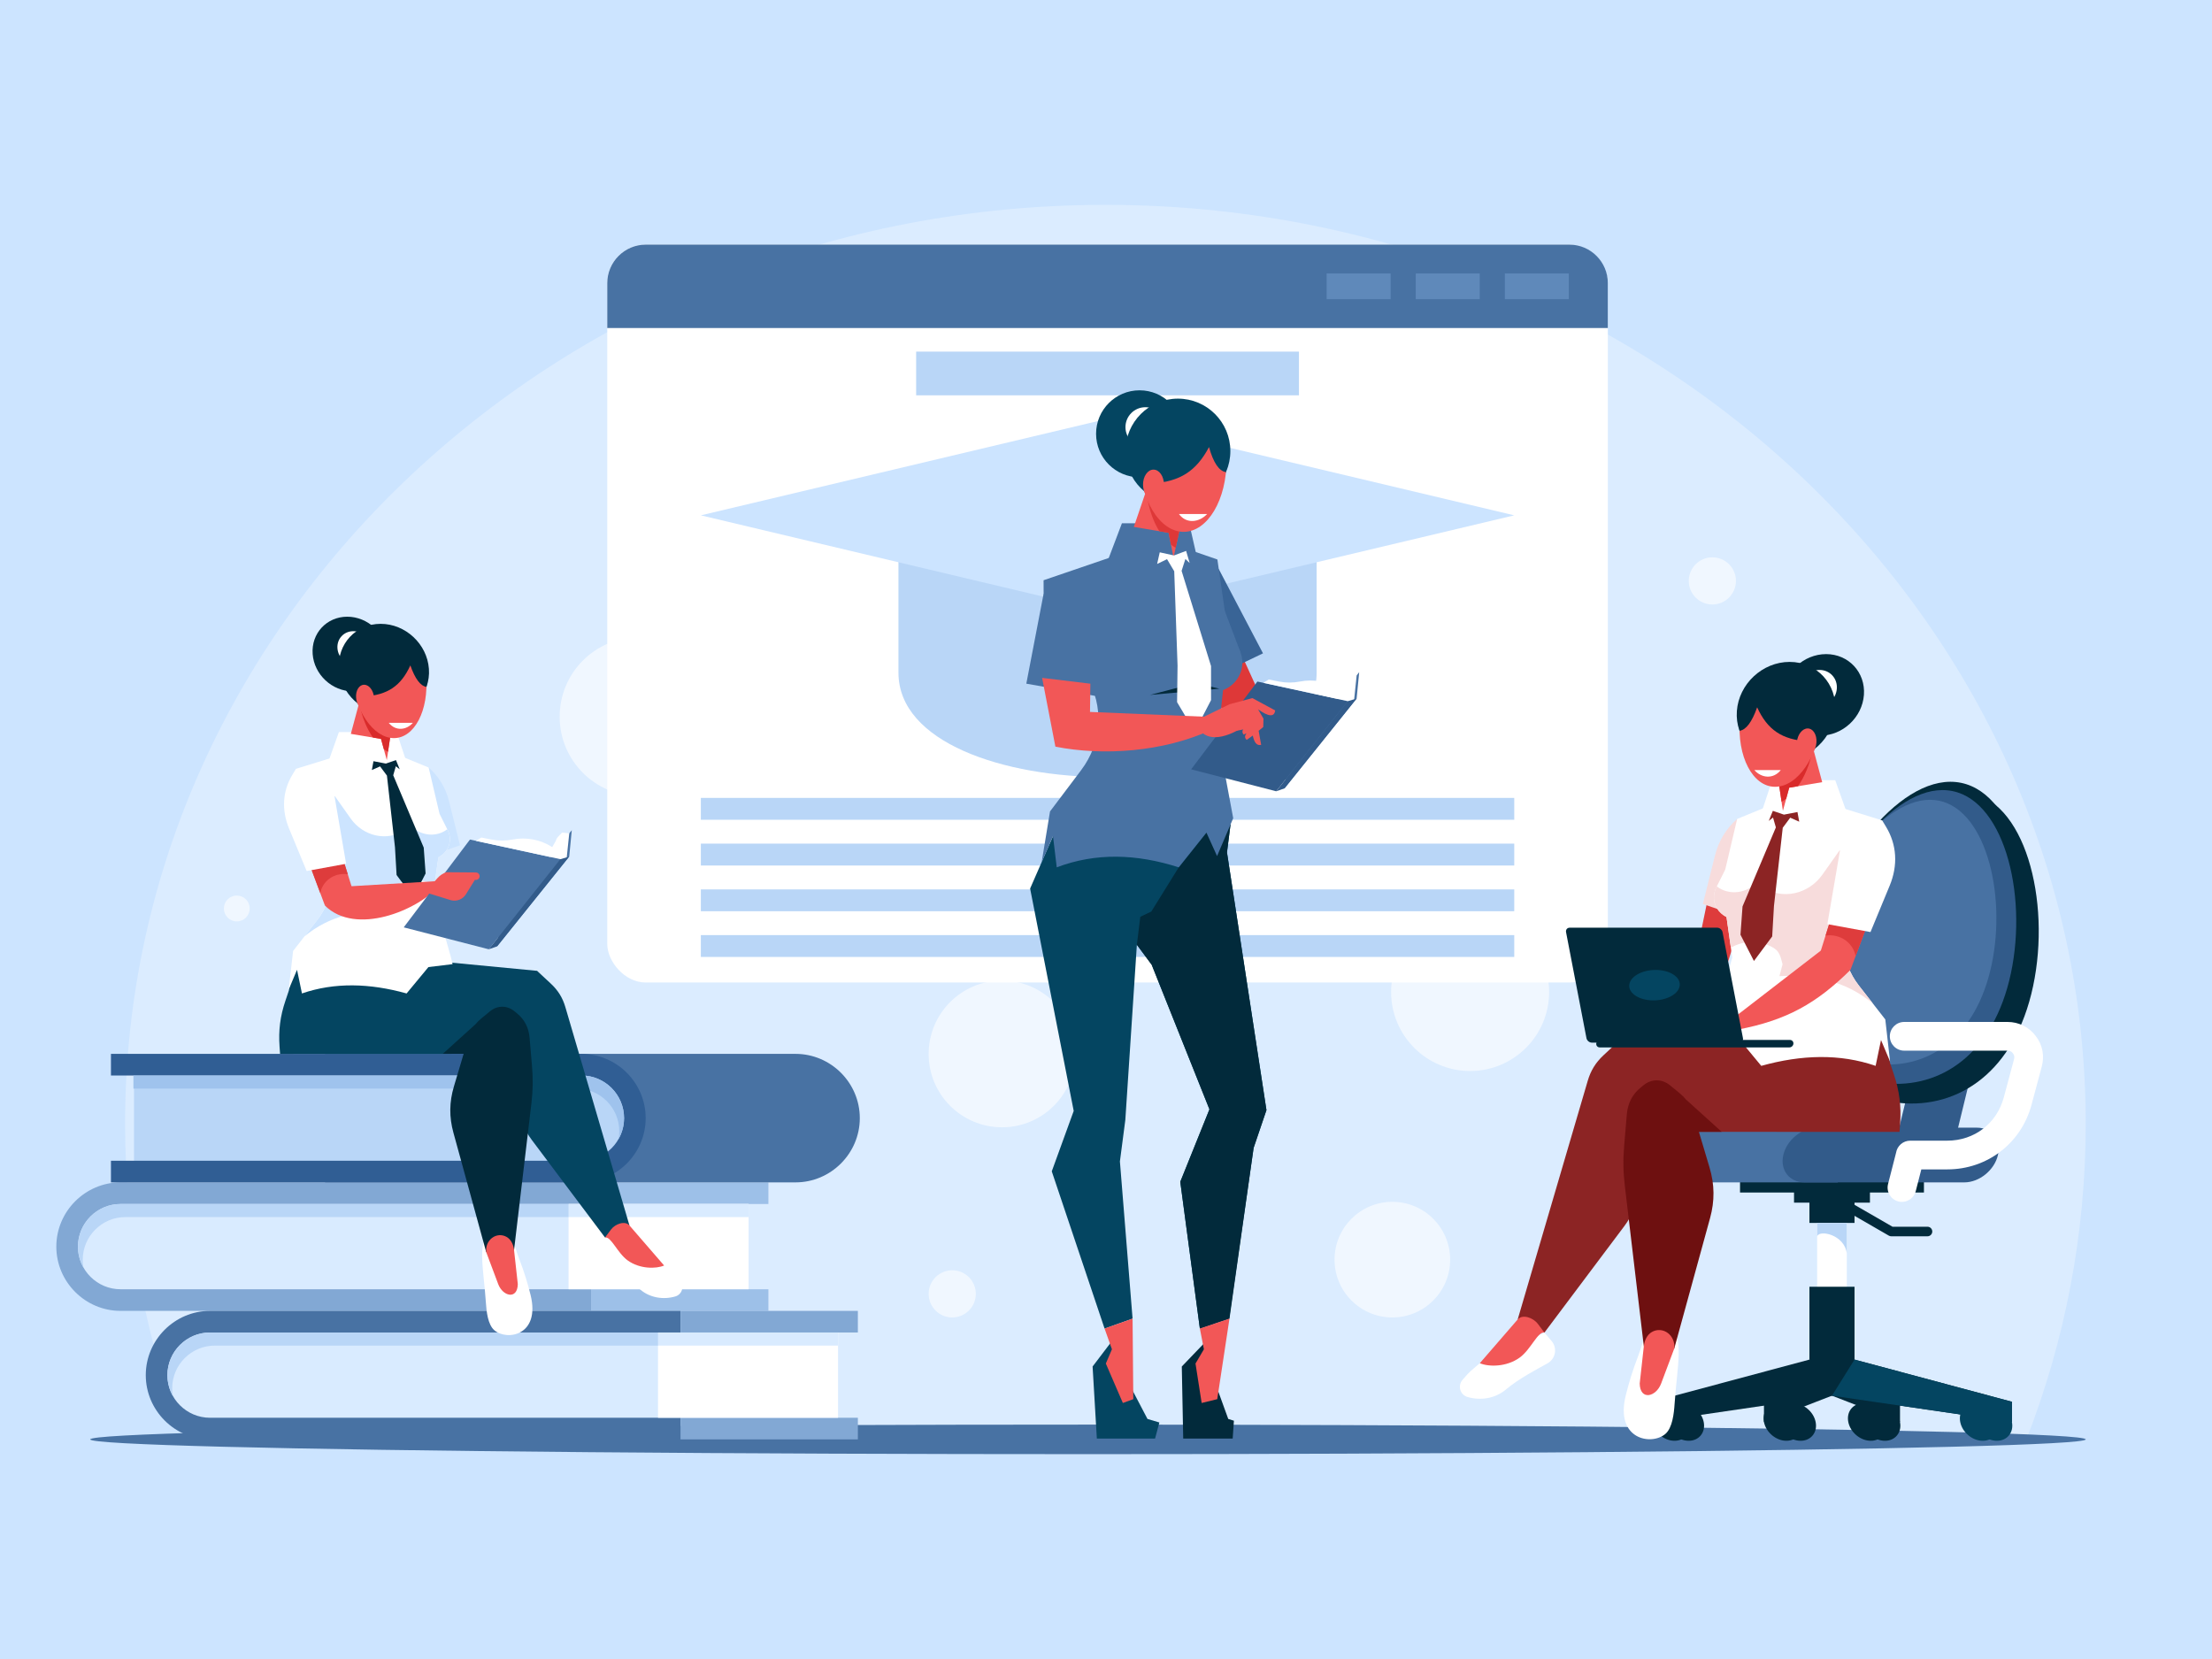 <svg xmlns="http://www.w3.org/2000/svg" xml:space="preserve" version="1.1" style="shape-rendering:geometricPrecision; text-rendering:geometricPrecision; image-rendering:optimizeQuality; fill-rule:evenodd; clip-rule:evenodd" xmlns:xlink="http://www.w3.org/1999/xlink" viewBox="1005.75 3816.7 16733.1 12549.83">
 <rect x="1005.75" y="3816.7" width="16733.1" height="12549.83" fill="#808080" stroke="none"/>
 <defs>
  <style type="text/css">
   <![CDATA[
    .fil15 {fill:#022A3B}
    .fil16 {fill:#044561}
    .fil11 {fill:#305E94}
    .fil17 {fill:#325B8A}
    .fil26 {fill:#396496}
    .fil4 {fill:#4872A3}
    .fil6 {fill:#5F89BA}
    .fil24 {fill:#6E1010}
    .fil8 {fill:#82A8D4}
    .fil20 {fill:#8C2424}
    .fil9 {fill:#9DC0E8}
    .fil12 {fill:#9FC3ED}
    .fil5 {fill:#B9D6F7}
    .fil0 {fill:#CCE4FF}
    .fil23 {fill:#D92B2B}
    .fil7 {fill:#D9EBFF}
    .fil1 {fill:#DBECFF}
    .fil25 {fill:#DE3838}
    .fil18 {fill:#DE3C3C}
    .fil2 {fill:#F0F7FF}
    .fil22 {fill:#F25757}
    .fil19 {fill:#F7DCDC}
    .fil21 {fill:white}
    .fil3 {fill:white}
    .fil13 {fill:#313033;fill-rule:nonzero}
    .fil14 {fill:#325B8A;fill-rule:nonzero}
    .fil10 {fill:white;fill-rule:nonzero}
   ]]>
  </style>
 </defs>
 <g id="Слой_x0020_1">
  <polygon class="fil0" points="1005.75,3816.71 17738.82,3816.71 17738.82,16366.51 1005.75,16366.51 "/>
  <g id="_3019218594672">
   <path class="fil1" d="M2400.74 14705.18c-290.25,-744.29 -448.76,-1548.07 -448.76,-2386.61 0,-3839.63 3320.17,-6952.27 7415.8,-6952.27 4095.63,0 7415.8,3112.64 7415.8,6952.27 0,838.54 -158.51,1642.32 -448.77,2386.61l-13934.07 0z"/>
   <path class="fil2" d="M2796.97 10591.36c53.95,0 97.69,43.74 97.69,97.7 0,53.95 -43.74,97.69 -97.69,97.69 -53.95,0 -97.69,-43.74 -97.69,-97.69 0,-53.96 43.74,-97.7 97.69,-97.7zm8741.44 2316.8c241.52,0 437.3,195.78 437.3,437.3 0,241.52 -195.78,437.3 -437.3,437.3 -241.51,0 -437.3,-195.78 -437.3,-437.3 0,-241.52 195.79,-437.3 437.3,-437.3zm588.27 -2184.73c330.03,0 597.57,267.54 597.57,597.57 0,330.03 -267.54,597.57 -597.57,597.57 -330.03,0 -597.57,-267.54 -597.57,-597.57 0,-330.03 267.54,-597.57 597.57,-597.57zm1832.48 -2690.74c98.52,0 178.4,79.87 178.4,178.4 0,98.52 -79.88,178.4 -178.4,178.4 -98.53,0 -178.4,-79.88 -178.4,-178.4 0,-98.53 79.87,-178.4 178.4,-178.4zm-5373.63 3201.96c306.43,0 554.84,248.41 554.84,554.84 0,306.43 -248.41,554.85 -554.84,554.85 -306.43,0 -554.85,-248.42 -554.85,-554.85 0,-306.43 248.42,-554.84 554.85,-554.84zm-376.45 2191.32c98.52,0 178.4,79.87 178.4,178.39 0,98.53 -79.88,178.4 -178.4,178.4 -98.53,0 -178.4,-79.87 -178.4,-178.4 0,-98.52 79.87,-178.39 178.4,-178.39zm-2368.52 -4788.94c332.02,0 601.19,269.16 601.19,601.19 0,332.02 -269.17,601.19 -601.19,601.19 -332.03,0 -601.19,-269.17 -601.19,-601.19 0,-332.03 269.16,-601.19 601.19,-601.19z"/>
   <g>
    <rect class="fil3" x="5599.51" y="5667.2" width="7568.97" height="5581.86" rx="290.86" ry="290.86"/>
    <path class="fil4" d="M5890.37 5667.2l6987.24 0c159.98,0 290.86,130.87 290.86,290.86l0 339.89 -7568.96 0 0 -339.89c0,-159.99 130.87,-290.86 290.86,-290.86z"/>
    <g>
     <path class="fil5" d="M10965.68 7715.06l0 1189.74c0,1054.45 -3163.39,1054.46 -3163.39,0l0 -1189.74 3163.39 0z"/>
     <rect class="fil0" transform="matrix(0.716 -0.17 0.716 0.17 6307.42 7715.06)" width="4296.84" height="4296.84"/>
    </g>
    <rect class="fil5" x="7936.12" y="6476.62" width="2895.74" height="330.59"/>
    <rect class="fil5" x="6307.42" y="9852.68" width="6153.14" height="165.3"/>
    <g>
     <path class="fil5" d="M6307.42 10198.6c2051.05,0 4102.1,0 6153.14,0 0,55.1 0,110.2 0,165.3 -2051.04,0 -4102.09,0 -6153.14,0 0,-55.1 0,-110.2 0,-165.3z"/>
     <path class="fil5" d="M6307.42 10544.53c2051.05,0 4102.1,0 6153.14,0 0,55.1 0,110.2 0,165.29 -2051.04,0 -4102.09,0 -6153.14,0 0,-55.09 0,-110.19 0,-165.29z"/>
    </g>
    <rect class="fil5" x="6307.42" y="10890.44" width="6153.14" height="165.3"/>
    <rect class="fil6" x="12389.38" y="5885.26" width="484.21" height="194.63"/>
    <g>
     <path class="fil6" d="M11715.29 5885.26c161.4,0 322.81,0 484.21,0 0,64.88 0,129.76 0,194.63 -161.4,0 -322.81,0 -484.21,0 0,-64.87 0,-129.75 0,-194.63z"/>
    </g>
    <rect class="fil6" x="11041.2" y="5885.26" width="484.21" height="194.63"/>
   </g>
   <ellipse class="fil4" cx="9235.9" cy="14705.18" rx="7547.68" ry="111.74"/>
   <g>
    <polygon class="fil7" points="5306.89,12833.22 5306.89,13637.69 1741.6,13637.69 1510.82,13251.16 1776.2,12847.33 "/>
    <path class="fil8" d="M5476.9 13733.1l-3559.04 0c-267.1,0 -486.04,-218.93 -486.04,-486.04 0,-267.1 218.94,-486.04 486.04,-486.04l3559.04 0 0 163.54 -3559.04 0c-177.57,0 -322.5,144.93 -322.5,322.5 0,177.58 144.93,322.51 322.5,322.51l3559.04 0 0 163.53z"/>
    <path class="fil9" d="M6818.54 12761.02l-1341.64 0 0 163.54 1341.64 0 0 -163.54zm0 808.55l-1341.64 0 0 163.53 1341.64 0 0 -163.53z"/>
    <polygon class="fil10" points="5306.89,12924.55 6668.6,12924.55 6668.6,13569.58 5306.89,13569.58 "/>
    <polygon class="fil7" points="5306.89,12924.56 6668.59,12924.56 6668.59,13023.61 5306.89,13023.61 "/>
    <path class="fil5" d="M5306.89 12924.56l0 99.05 -3352.68 0c-177.57,0 -322.51,144.94 -322.51,322.51 0,20.34 1.92,40.25 5.56,59.57 -26.66,-46.88 -41.9,-101.04 -41.9,-158.63 0,-177.57 144.93,-322.5 322.5,-322.5l3389.03 0z"/>
    <polygon class="fil7" points="5983.59,13805.3 5983.59,14609.77 2418.3,14609.77 2187.52,14223.24 2452.9,13819.41 "/>
    <path class="fil4" d="M6153.6 14705.18l-3559.04 0c-267.1,0 -486.04,-218.93 -486.04,-486.04 0,-267.1 218.94,-486.04 486.04,-486.04l3559.04 0 0 163.54 -3559.04 0c-177.57,0 -322.51,144.93 -322.51,322.5 0,177.58 144.94,322.51 322.51,322.51l3559.04 0 0 163.53z"/>
    <path class="fil8" d="M7495.24 13733.1l-1341.64 0 0 163.54 1341.64 0 0 -163.54zm0 808.55l-1341.64 0 0 163.53 1341.64 0 0 -163.53z"/>
    <polygon class="fil10" points="5983.6,13896.63 7345.28,13896.63 7345.28,14541.66 5983.6,14541.66 "/>
    <polygon class="fil7" points="5983.59,13896.64 7345.29,13896.64 7345.29,13995.69 5983.59,13995.69 "/>
    <path class="fil5" d="M5983.59 13896.64l0 99.05 -3352.68 0c-177.57,0 -322.51,144.94 -322.51,322.51 0,20.34 1.92,40.25 5.56,59.57 -26.66,-46.88 -41.91,-101.04 -41.91,-158.63 0,-177.57 144.94,-322.5 322.51,-322.5l3389.03 0z"/>
    <path class="fil4" d="M3464.84 12761.02l3559.03 0c267.1,0 486.04,-218.93 486.04,-486.04 0,-267.1 -218.94,-486.04 -486.04,-486.04l-3559.03 0 0 972.08z"/>
    <polygon class="fil5" points="2019.49,11861.14 2019.49,12665.61 5584.79,12665.61 5815.56,12279.08 5550.18,11875.24 "/>
    <path class="fil11" d="M1845.06 12761.02l3559.03 0c133.53,0 254.98,-54.68 343.03,-142.71l0.3 -0.3c88.03,-88.05 142.71,-209.5 142.71,-343.03 0,-133.53 -54.68,-254.98 -142.71,-343.02l-0.3 -0.31c-88.05,-88.02 -209.5,-142.71 -343.03,-142.71l-3559.03 0 0 163.54 3559.03 0c88.73,0 169.42,36.26 227.88,94.63 58.37,58.45 94.63,139.15 94.63,227.87 0,88.72 -36.26,169.42 -94.63,227.88 -58.46,58.37 -139.15,94.63 -227.88,94.63l-3559.03 0 0 163.53z"/>
    <path class="fil12" d="M2015.07 11952.48l0 99.05 3352.68 0c177.57,0 322.5,144.94 322.5,322.51 0,20.34 -1.92,40.25 -5.56,59.57 26.67,-46.88 41.91,-101.04 41.91,-158.63 0,-177.57 -144.93,-322.5 -322.51,-322.5l-3389.02 0z"/>
   </g>
   <g>
    <path class="fil13" d="M13801.59 11764.66c-60,0 -108.64,-48.64 -108.64,-108.64 0,-60 48.64,-108.64 108.64,-108.64l781.84 0c42.08,0 82.1,9.34 118.74,27.4 36.24,17.88 67.99,44.05 93.93,77.85 25.96,33.84 42.98,71.09 50.82,110.42l0.93 5.29c6.78,37.85 4.97,77.11 -5.55,116.45l-77.5 289.23c-39.04,145.68 -122.76,267.81 -234.71,353.71 -111.82,85.79 -251.29,135 -401.94,135l-196.99 0 -42.12 164.34c-14.76,57.88 -73.67,92.83 -131.56,78.07 -57.88,-14.76 -92.83,-73.67 -78.07,-131.55l60.6 -236.43c8.13,-51.96 53.09,-91.71 107.33,-91.71l280.81 0c102.05,0 195.83,-32.81 270.39,-90.01 74.41,-57.09 130.26,-139.05 156.63,-237.45l77.5 -289.23c2.01,-7.55 2.54,-14.78 1.59,-21.44l-0.39 -1.83c-1.45,-7.3 -4.84,-14.5 -10.06,-21.3 -5.22,-6.83 -11.18,-11.9 -17.57,-15.04 -5.98,-2.94 -13.68,-4.49 -22.81,-4.49l-781.84 0z"/>
    <polygon class="fil14" points="15580.03,11494.55 15367.17,12368.39 15788.14,12470.25 16001.01,11596.41 "/>
    <path class="fil15" d="M15876.65 9808.85c-444.01,-43.64 -961.05,660.44 -1098.99,1309.75 -137.94,649.3 155.44,997.94 599.46,1041.58 444.01,43.64 870.5,-234.24 1008.44,-883.55 137.94,-649.3 -64.9,-1424.14 -508.91,-1467.78z"/>
    <path class="fil15" d="M15800.4 9732.51c-444.01,-43.64 -961.05,660.44 -1098.99,1309.75 -137.94,649.3 155.45,997.94 599.46,1041.58 444.01,43.64 870.5,-234.24 1008.44,-883.55 137.95,-649.3 -64.9,-1424.14 -508.91,-1467.78z"/>
    <circle class="fil15" transform="matrix(1.449 -0 0.288 1.449 15129.4 14573.9)" r="97.89"/>
    <circle class="fil15" transform="matrix(1.449 -0 0.288 1.449 15236.7 14573.9)" r="97.89"/>
    <polygon class="fil15" points="14864.11,14374.59 14928.59,14101.51 15378.7,14420.54 15378.7,14573.88 "/>
    <polygon class="fil15" points="15034.68,14101.51 16225.33,14420.54 16225.33,14573.88 14864.11,14374.59 13502.92,14573.88 13502.92,14420.54 14693.56,14101.51 14864.11,13937.68 14864.11,13937.67 14864.13,13937.67 14864.13,13937.68 "/>
    <polygon class="fil15" points="15559.76,12554.09 14168.5,12554.09 14168.5,12837.73 15559.76,12837.73 "/>
    <polygon class="fil15" points="15151.27,12761.04 14577,12761.04 14577,12914.39 15151.27,12914.39 "/>
    <polygon class="fil15" points="15034.68,12852.1 14693.57,12852.1 14693.57,13067.73 15034.68,13067.73 "/>
    <polygon class="fil3" points="14752.03,13067.73 14976.23,13067.73 14976.23,13577.43 14752.03,13577.43 "/>
    <path class="fil4" d="M15102.7 12347.12l-1517.71 0c-113.84,0 -228.23,93.13 -254.21,206.96 -25.99,113.83 45.88,206.96 159.71,206.96l1416.89 0 195.32 -413.92z"/>
    <path class="fil14" d="M14750.1 12347.12c-113.84,0 -228.23,93.14 -254.22,206.97 -25.97,113.83 45.89,206.95 159.72,206.95 570.63,0 639.16,0 1209.78,0 113.83,0 228.23,-93.12 254.22,-206.95 25.99,-113.84 -45.88,-206.97 -159.72,-206.97 -570.62,0 -639.16,0 -1209.78,0z"/>
    <polygon class="fil15" points="14693.56,13550.59 15034.68,13550.59 15034.68,14101.51 14693.56,14101.51 "/>
    <path class="fil5" d="M14752.03 13169.24c16.28,-52.07 206.01,-13.11 224.2,128.39l0 -229.9 -224.2 0 0 101.51z"/>
    <polygon class="fil16" points="14864.11,14374.59 15034.68,14101.51 16225.33,14420.54 16225.33,14573.88 "/>
    <circle class="fil15" transform="matrix(1.449 -0 0.288 1.449 13644.7 14573.9)" r="97.89"/>
    <circle class="fil15" transform="matrix(1.449 -0 0.288 1.449 13752 14573.9)" r="97.89"/>
    <circle class="fil16" transform="matrix(1.449 -0 0.288 1.449 15976.2 14573.9)" r="97.89"/>
    <circle class="fil16" transform="matrix(1.449 -0 0.288 1.449 16083.5 14573.9)" r="97.89"/>
    <circle class="fil15" transform="matrix(1.449 -0 0.288 1.449 14491.4 14573.9)" r="97.89"/>
    <circle class="fil15" transform="matrix(1.449 -0 0.288 1.449 14598.7 14573.9)" r="97.89"/>
    <polygon class="fil15" points="14864.17,14374.59 14799.69,14101.51 14349.59,14420.54 14349.59,14573.88 "/>
    <path class="fil17" d="M15737.98 9795.22c-418.54,-41.13 -905.92,622.56 -1035.95,1234.62 -130.03,612.06 146.53,940.7 565.07,981.83 418.54,41.14 820.57,-220.8 950.6,-832.86 130.03,-612.06 -61.18,-1342.45 -479.72,-1383.59z"/>
    <path class="fil4" d="M15639.34 9868.55c-377.15,-37.07 -816.32,560.98 -933.49,1112.51 -117.17,551.52 132.03,847.65 509.18,884.72 377.15,37.07 739.41,-198.97 856.58,-750.49 117.17,-551.53 -55.13,-1209.68 -432.27,-1246.74z"/>
    <path class="fil10" d="M15410.36 11764.66c-60,0 -108.64,-48.64 -108.64,-108.64 0,-60 48.64,-108.64 108.64,-108.64l781.84 0c42.08,0 82.1,9.34 118.74,27.4 36.24,17.88 67.99,44.05 93.94,77.85 25.95,33.84 42.97,71.09 50.81,110.42l0.93 5.29c6.78,37.85 4.97,77.11 -5.55,116.45l-77.5 289.23c-39.04,145.68 -122.76,267.81 -234.71,353.71 -111.82,85.79 -251.29,135 -401.94,135l-196.99 0 -42.12 164.34c-14.76,57.88 -73.67,92.83 -131.56,78.07 -57.88,-14.76 -92.83,-73.67 -78.07,-131.55l60.6 -236.43c8.13,-51.96 53.09,-91.71 107.33,-91.71l280.81 0c102.05,0 195.83,-32.81 270.39,-90.01 74.41,-57.09 130.26,-139.05 156.63,-237.45l77.5 -289.23c2.01,-7.55 2.54,-14.78 1.59,-21.44l-0.39 -1.83c-1.45,-7.3 -4.84,-14.5 -10.06,-21.3 -5.22,-6.83 -11.18,-11.9 -17.57,-15.04 -5.98,-2.94 -13.68,-4.49 -22.81,-4.49l-781.84 0z"/>
    <path class="fil15" d="M14936.16 12957.2c-17.25,-9.99 -23.14,-32.11 -13.15,-49.36 10,-17.25 32.12,-23.15 49.37,-13.15l349.47 201.76 264.8 0c19.99,0 36.21,16.23 36.21,36.22 0,19.99 -16.22,36.21 -36.21,36.21l-274.33 0c-6.15,-0.07 -12.4,-1.65 -18.1,-4.95l-358.06 -206.73z"/>
    <g>
     <polygon class="fil18" points="13922.7,10625.77 13797.83,11228.96 14022.58,11269.14 14211.72,10663.78 "/>
     <path class="fil19" d="M13978.35 10290.39l-90.97 364.69 310.63 107.2 299.83 -597.62 -218.25 -132.9 -132.95 -19.84c-83.18,72.46 -140.48,166.91 -168.29,278.47z"/>
     <path class="fil20" d="M15379.34 12320.13l-4.29 59.14 -1612.84 -0.6 -328.58 -93.35 -38.86 535.9c-7.4,102.13 -39.5,187.91 -100.97,269.8l-605.13 806.3 -202.14 -99.44 529.99 -1805.6c22.62,-77.09 60.14,-137.88 118.9,-192.67l114.81 -107.04 1982.95 -189.45 69.59 353.36 28.18 83.5c43.27,128.15 58.18,245.24 48.39,380.15z"/>
     <path class="fil3" d="M13965.15 11571.15l144.66 -510.56 -43.49 -306.63c-61.18,-31.52 -99.96,-91.7 -94.98,-160.39l0 0c1.67,-23.09 8.16,-45.23 18.53,-65.64l-0.01 0 66.88 -133.57 89.9 -382.44 456.32 -187.47 640.77 198.11 -14.92 138.2c-98.2,155.32 -120.62,417.24 -180.52,498.75 -139.21,189.43 -118.98,435.15 17.67,610.46l201.5 258.54 36.01 318.28 -68.48 -162.59 -40.76 195.45c-270.33,-93.18 -560.28,-84.96 -865.09,0l-180.62 -218.14 -199.8 -24.14 16.43 -66.22z"/>
     <path class="fil19" d="M14099.17 10985.55l-32.85 -231.59c-61.18,-31.52 -99.96,-91.7 -94.98,-160.39l0 0c1.84,-25.36 9.48,-49.56 21.69,-71.59 70.81,55.5 172.06,59.39 254.77,8.88 32.23,-19.69 71.61,-19.69 100.99,0 140.07,93.86 338.03,50.44 442.3,-97l131.61 -186.09 197.14 206.43c-23.42,88.47 -43.33,166.92 -71.55,205.31 -139.21,189.43 -118.98,435.16 17.67,610.46l106.9 137.16c-207.62,-170.67 -441.78,-219.33 -706.3,-206.22l23.66 -88.94c-21.4,-90.01 -33.11,-114.9 -118.04,-149.22 -84.93,-34.33 -183.68,-26.88 -268.41,20.24l-4.6 2.56z"/>
     <polygon class="fil3" points="14976.02,9964.22 14888.73,9718.71 14411.76,9718.71 14328.93,9969 "/>
     <path class="fil15" d="M14819.79 8764.82c-170.3,0 -318.37,138.05 -330.72,308.34 -12.35,170.3 115.7,308.35 285.99,308.35 170.29,0 318.36,-138.05 330.71,-308.35 12.35,-170.29 -115.69,-308.34 -285.98,-308.34z"/>
     <path class="fil21" d="M14769.66 8884.61c-78.08,0 -145.97,63.3 -151.64,141.39 -5.66,78.09 53.05,141.39 131.14,141.39 78.08,0 145.97,-63.3 151.64,-141.39 5.66,-78.09 -53.05,-141.39 -131.14,-141.39z"/>
     <path class="fil15" d="M14543.51 8823.82c-205.42,0 -384.04,166.53 -398.93,371.95 -14.9,205.42 139.55,371.96 344.97,371.96 205.42,0 384.04,-166.54 398.93,-371.96 14.9,-205.42 -139.55,-371.95 -344.97,-371.95z"/>
     <polygon class="fil22" points="14727.56,9500.45 14790.14,9733.56 14540.54,9775.32 14492.81,9950.49 14430.43,9528.75 "/>
     <path class="fil23" d="M14607.03 9764.2l-66.49 11.12 -22.82 83.74c-11.45,8.58 -23.16,16.15 -35.09,22.65l-52.2 -352.96 284.75 -27.11c-20.97,101.86 -59.25,192.65 -108.15,262.56z"/>
     <path class="fil22" d="M14201.49 9077.11c-17.1,55.83 -28.89,116.27 -34.02,179.38 -22.96,282.83 96.48,512.09 266.75,512.09 170.28,0 326.92,-229.26 349.86,-512.09 4.29,-52.82 3.61,-103.77 -1.44,-151.71l-292.02 -52.86 -289.13 25.19z"/>
     <path class="fil15" d="M14734.79 9480.84l-58.19 -56.76c-188.47,-12.26 -300.4,-85.06 -378.53,-256.69 -39.21,111.1 -83.6,170.6 -133.21,177.53l-13.36 -125.89 57.12 -193.03 447.28 -23.9 180.84 88.93 -14.75 203.46 -87.2 186.35z"/>
     <path class="fil22" d="M14680.15 9327.19c-40.97,0 -77.63,47.35 -81.86,105.75 -4.24,58.4 25.55,105.75 66.52,105.75 40.98,0 77.64,-47.35 81.87,-105.75 4.24,-58.4 -25.55,-105.75 -66.53,-105.75z"/>
     <path class="fil3" d="M14476.89 9642.13l-199.79 0c51.54,59.53 141.35,72.28 199.79,0z"/>
     <polygon class="fil20" points="14616.28,10032.51 14603.05,9959.43 14500.64,9979.15 14416.76,9950.49 14385.89,10026.65 14418.13,10001.19 14439.66,10075.76 14187.44,10673.83 14171.94,10887.64 14273.76,11086.21 14411.85,10900.53 14425.14,10670.84 14491.69,10078.38 14548.27,10002.32 "/>
     <polygon class="fil22" points="15168.01,10715.14 15004.14,11153.38 14772.95,11029.83 14887.39,10663.78 "/>
     <path class="fil18" d="M15147.29 10770.58l-104.09 278.37c-9.87,-46.59 -35.59,-88.11 -74.09,-117.03 -43.53,-32.68 -98.74,-45.74 -153.72,-37.86l59.32 -189.71 272.58 66.23z"/>
     <path class="fil22" d="M15004.14 11153.38c-254.79,251.79 -481.12,381.67 -854.38,452.14l-69.59 -58.1 717.66 -553.61 206.31 159.57z"/>
     <path class="fil3" d="M15300.44 10516.88l-145.04 350.5 -326.24 -59.88 110.94 -647.19 303.63 -137.76 29.35 48.58c81.81,135.35 91.36,291.06 27.36,445.75z"/>
     <path class="fil15" d="M13111.11 11683.46l1435.1 0c15.56,0 27.34,12.7 26.21,28.26l0 0.01c-1.13,15.55 -14.76,28.26 -30.3,28.26l-1435.11 0c-15.54,0 -27.34,-12.71 -26.21,-28.26l0 -0.01c1.13,-15.56 14.76,-28.26 30.31,-28.26z"/>
     <path class="fil3" d="M13565.29 13799.44l57.44 33.16c131.2,80.91 69.35,319.53 50.92,602.08 -4.84,74.23 -16.2,183.54 -70.32,229.61 -105.35,89.71 -381.34,42.29 -299.47,-291.06 24.5,-99.75 55.21,-197.6 91.9,-292.88 27.54,-71.54 48.84,-145.69 63.6,-221.5l105.93 -59.41z"/>
     <path class="fil15" d="M12879.94 10834.38l1115.81 0c18.72,0 36.95,15.3 40.56,34.01l154.32 801.5c3.61,18.71 -8.74,34.01 -27.46,34.01l-1115.82 0c-18.7,0 -36.95,-15.3 -40.56,-34.01l-154.32 -801.5c-3.6,-18.71 8.75,-34.01 27.47,-34.01z"/>
     <ellipse class="fil16" transform="matrix(0.989 -0 -0.072 0.989 13521.6 11269.1)" rx="193.27" ry="116.41"/>
     <path class="fil24" d="M13857.45 12378.61l80.29 269.48c38.7,129.9 40.01,252.48 4.08,383.3l-270.96 986.9 -230.08 -16.99 -143.65 -1213.69c-12.55,-106.1 -14.08,-197.87 -5.02,-304.39l20.19 -237.78c6.99,-82.26 41.87,-150.21 102.79,-200.2l23.16 -19c60.04,-49.28 140.23,-49.26 200.24,0.06l73.91 60.74c17.74,14.58 33.39,30.22 47.13,47.15l0 0 270.37 244.5 -172.45 -0.08z"/>
     <path class="fil3" d="M12688.67 13897.32l57.84 67.79c19.56,25.58 27.07,58.39 20.59,89.94 -6.48,31.55 -26.32,58.73 -54.38,74.54 -73.5,41.38 -212.29,111.96 -316.54,199.26 -79.68,66.73 -189.51,84.8 -289.26,55.67 -25.93,-7.58 -46.31,-27.76 -54.13,-53.61 -7.81,-25.87 -2.04,-53.95 15.35,-74.62 59.5,-70.73 62.2,-66.64 131.88,-127.36l488.65 -231.61z"/>
     <path class="fil22" d="M13440.78 14001.3l-31.12 281.37c2.8,130.89 123.76,101.99 162.02,0l99.18 -264.38c5.34,-45.88 -13.27,-91.19 -48.35,-117.71 -35.09,-26.52 -80.88,-29.89 -118.99,-8.78 -38.09,21.11 -57.68,63.63 -62.74,109.5z"/>
     <path class="fil22" d="M12486.53 13797.88l-286.51 331.05c66.3,28.21 201.31,30.26 301.99,-42.77 84.75,-61.48 136.79,-199.35 186.66,-188.84l-49.51 -65.96c-35.58,-47.39 -116.39,-75.35 -152.63,-33.48z"/>
    </g>
   </g>
   <g>
    <path class="fil0" d="M4402.45 9877.74l83.23 333.69 -284.22 98.09 -274.34 -546.83 199.69 -121.59 121.65 -18.16c76.11,66.3 128.53,152.73 153.99,254.8z"/>
    <path class="fil16" d="M3120.55 11734.93l3.93 54.11 1475.72 -0.55 300.66 -85.41 35.55 490.34c6.77,93.45 36.15,171.93 92.38,246.86l553.69 737.75 184.96 -90.98 -484.94 -1652.1c-20.69,-70.54 -55.03,-126.16 -108.79,-176.29l-105.05 -97.94 -1814.37 -173.35 -63.67 323.32 -25.79 76.4c-39.59,117.26 -53.23,224.4 -44.28,347.84z"/>
    <path class="fil3" d="M4414.52 11049.62l-132.36 -467.16 39.79 -280.56c55.98,-28.84 91.47,-83.9 86.91,-146.75l0 0c-1.54,-21.13 -7.47,-41.39 -16.96,-60.06l0.01 0 -61.2 -122.21 -82.25 -349.94 -417.53 -171.53 -586.29 181.27 13.65 126.45c89.85,142.12 110.36,381.77 165.17,456.35 127.38,173.32 108.86,398.16 -16.16,558.57l-184.38 236.55 -32.95 291.23 62.66 -148.77 37.3 178.84c247.34,-85.26 512.65,-77.74 791.54,0l165.27 -199.6 182.81 -22.09 -15.03 -60.59z"/>
    <path class="fil0" d="M4291.89 10513.8l30.06 -211.9c55.98,-28.84 91.47,-83.9 86.91,-146.75l0 0c-1.69,-23.21 -8.68,-45.35 -19.85,-65.51 -64.79,50.79 -157.43,54.34 -233.11,8.13 -29.5,-18.02 -65.52,-18.02 -92.41,0 -128.16,85.87 -309.29,46.15 -404.69,-88.76l-120.42 -170.27 -180.39 188.89c21.43,80.94 39.65,152.72 65.47,187.85 127.38,173.32 108.86,398.16 -16.16,558.57l-97.82 125.49c189.97,-156.16 404.23,-200.68 646.25,-188.69l-21.65 -81.37c19.59,-82.37 30.3,-105.13 108.01,-136.54 77.71,-31.41 168.07,-24.59 245.6,18.52l4.2 2.34z"/>
    <polygon class="fil3" points="3489.58,9579.3 3569.45,9354.66 4005.88,9354.66 4081.66,9583.67 "/>
    <path class="fil15" d="M3632.54 8481.86c155.81,0 291.3,126.32 302.6,282.13 11.3,155.82 -105.86,282.14 -261.68,282.14 -155.81,0 -291.29,-126.32 -302.59,-282.14 -11.31,-155.81 105.85,-282.13 261.67,-282.13z"/>
    <path class="fil21" d="M3678.4 8591.47c71.45,0 133.57,57.92 138.75,129.37 5.18,71.45 -48.54,129.37 -119.99,129.37 -71.45,0 -133.56,-57.92 -138.75,-129.37 -5.18,-71.45 48.54,-129.37 119.99,-129.37z"/>
    <path class="fil15" d="M3885.33 8535.84c187.96,0 351.39,152.38 365.02,340.34 13.63,187.95 -127.7,340.33 -315.65,340.33 -187.96,0 -351.39,-152.38 -365.02,-340.33 -13.63,-187.96 127.69,-340.34 315.65,-340.34z"/>
    <polygon class="fil22" points="3716.93,9154.96 3659.66,9368.24 3888.05,9406.46 3931.72,9566.73 3988.8,9180.85 "/>
    <path class="fil23" d="M3827.21 9396.29l60.84 10.17 20.87 76.61c10.48,7.86 21.2,14.78 32.11,20.73l47.77 -322.95 -260.55 -24.81c19.19,93.21 54.21,176.28 98.96,240.25z"/>
    <path class="fil22" d="M4198.27 8767.6c15.64,51.09 26.44,106.39 31.13,164.14 21.01,258.78 -88.28,468.55 -244.07,468.55 -155.81,0 -299.13,-209.77 -320.13,-468.55 -3.92,-48.33 -3.29,-94.95 1.32,-138.82l267.2 -48.37 264.55 23.05z"/>
    <path class="fil15" d="M3710.3 9137.01l53.25 -51.94c172.45,-11.21 274.86,-77.82 346.35,-234.86 35.88,101.66 76.5,156.1 121.88,162.44l12.24 -115.19 -52.27 -176.62 -409.26 -21.87 -165.47 81.37 13.5 186.17 79.78 170.5z"/>
    <path class="fil22" d="M3760.3 8996.42c37.49,0 71.03,43.33 74.91,96.76 3.87,53.44 -23.38,96.76 -60.87,96.76 -37.5,0 -71.04,-43.32 -74.91,-96.76 -3.88,-53.43 23.38,-96.76 60.87,-96.76z"/>
    <path class="fil3" d="M3946.29 9284.59l182.8 0c-47.16,54.47 -129.33,66.13 -182.8,0z"/>
    <polygon class="fil15" points="3818.75,9641.79 3830.85,9574.92 3924.55,9592.96 4001.31,9566.73 4029.55,9636.42 4000.05,9613.13 3980.35,9681.36 4211.12,10228.58 4225.31,10424.21 4132.15,10605.9 4005.8,10436.01 3993.63,10225.85 3932.74,9683.75 3880.97,9614.16 "/>
    <polygon class="fil22" points="3313.92,10266.38 3463.86,10667.37 3675.39,10554.32 3570.68,10219.39 "/>
    <path class="fil18" d="M3332.88 10317.11l95.24 254.7c9.03,-42.62 32.56,-80.61 67.79,-107.08 39.82,-29.9 90.34,-41.85 140.65,-34.64l-54.28 -173.58 -249.4 60.6z"/>
    <path class="fil22" d="M3463.86 10667.37c233.13,230.38 701.98,35.74 860.48,-147.63l0 -38.5 -671.72 40.12 -188.76 146.01z"/>
    <path class="fil3" d="M3192.74 10084.98l132.71 320.7 298.51 -54.79 -101.51 -592.17 -277.82 -126.05 -26.85 44.45c-74.86,123.85 -83.6,266.32 -25.04,407.86z"/>
    <path class="fil3" d="M4780.38 13088.48l-52.55 30.34c-120.04,74.03 -63.45,292.36 -46.59,550.89 4.43,67.92 14.82,167.94 64.34,210.1 96.39,82.08 348.92,38.69 274.01,-266.33 -22.42,-91.26 -50.51,-180.79 -84.08,-267.97 -25.21,-65.46 -44.69,-133.31 -58.2,-202.67l-96.93 -54.36z"/>
    <path class="fil15" d="M4513.06 11788.43l-73.47 246.58c-35.4,118.85 -36.6,231.01 -3.73,350.71l247.93 903.01 210.53 -15.56 131.43 -1110.5c11.49,-97.09 12.88,-181.06 4.6,-278.52l-18.48 -217.56c-6.4,-75.27 -38.31,-137.44 -94.05,-183.18l-21.19 -17.39c-54.94,-45.09 -128.31,-45.07 -183.22,0.06l-67.62 55.58c-16.24,13.33 -30.56,27.65 -43.13,43.14l0 -0.01 -247.38 223.72 157.78 -0.08z"/>
    <path class="fil3" d="M5582.48 13178.03l-52.92 62.03c-17.9,23.41 -24.77,53.43 -18.84,82.3 5.93,28.86 24.08,53.74 49.76,68.2 67.25,37.86 194.24,102.44 289.63,182.32 72.9,61.06 173.4,77.59 264.67,50.94 23.73,-6.93 42.37,-25.4 49.52,-49.06 7.15,-23.66 1.87,-49.36 -14.04,-68.28 -54.44,-64.71 -56.91,-60.96 -120.67,-116.52l-447.11 -211.93z"/>
    <path class="fil22" d="M4894.32 13273.17l28.47 257.46c-2.56,119.75 -113.24,93.31 -148.25,0l-90.75 -241.9c-4.89,-41.98 12.14,-83.44 44.24,-107.71 32.1,-24.27 74.01,-27.35 108.87,-8.04 34.86,19.32 52.78,58.22 57.42,100.19z"/>
    <path class="fil22" d="M5767.44 13087.05l262.15 302.91c-60.66,25.81 -184.2,27.68 -276.32,-39.13 -77.54,-56.26 -125.16,-182.41 -170.79,-172.8l45.31 -60.35c32.55,-43.36 106.49,-68.94 139.65,-30.63z"/>
    <g>
     <polygon class="fil4" points="5331.12,10096.72 5311.76,10296.09 4766.05,10975.81 4789.61,10778.37 "/>
     <polygon class="fil4" points="5244.59,10316.11 4560.9,10167.68 4059.8,10831.84 4703.08,10997.76 "/>
     <polygon class="fil17" points="5244.59,10316.11 5311.76,10296.09 4766.05,10975.81 4703.08,10997.76 "/>
     <path class="fil3" d="M4605.61 10177.39l41.34 -25.08 77.65 15.37c52.06,10.31 105.65,10.31 157.71,0 104.44,-20.67 212.19,0.18 300.83,57.04l27.27 -47.17c2.97,-11.96 9.1,-23.14 18.03,-32.22 9.91,-10.1 19.68,-20.33 29.3,-30.7l54.21 6.22 -18.89 180.82 -48.47 14.44 -638.98 -138.72z"/>
    </g>
    <path class="fil22" d="M4530.66 10581.23c-23.59,38.13 -69.18,56.56 -112.65,45.54l-192.7 -59.14 68.78 -84.58 21.29 -23.95c18.1,-20.35 41.19,-35.63 66.99,-44.32l223.31 1.75c11.03,0.09 21.01,6.54 25.61,16.57 4.6,10.02 2.97,21.8 -4.16,30.21 -7.12,8.42 -18.47,11.94 -29.12,9.05l-67.35 108.87z"/>
   </g>
   <g>
    <polygon class="fil25" points="10388.96,8749.64 10637.58,9295.8 10353.11,9428.39 10128.37,8901.4 "/>
    <polygon class="fil16" points="9427.75,13947.52 9270.9,14153.9 9303.12,14699.17 9743.49,14699.17 9776.12,14577.36 9686.04,14550.52 9440.3,14081.22 "/>
    <path class="fil16" d="M9626.13 6769.32c181.65,0 328.91,147.26 328.91,328.91 0,181.64 -147.26,328.9 -328.91,328.9 -181.64,0 -328.9,-147.26 -328.9,-328.9 0,-181.65 147.26,-328.91 328.9,-328.91z"/>
    <path class="fil21" d="M9670.33 6897.1c83.29,0 150.81,67.52 150.81,150.81 0,83.3 -67.52,150.82 -150.81,150.82 -83.29,0 -150.81,-67.52 -150.81,-150.82 0,-83.29 67.52,-150.81 150.81,-150.81z"/>
    <path class="fil16" d="M9916.26 6832.26c219.12,0 396.75,177.63 396.75,396.74 0,219.12 -177.63,396.75 -396.75,396.75 -219.11,0 -396.74,-177.63 -396.74,-396.75 0,-219.11 177.63,-396.74 396.74,-396.74z"/>
    <polygon class="fil16" points="9109.85,9825.73 8798.31,10538.26 9128.02,12220.55 8962.05,12677.5 9361.51,13866.92 9573.33,13791.67 9477.53,12602.52 9518.5,12288.6 9605.82,10963.58 9718.13,11115.1 10154.85,12208.51 9934.19,12756.69 10082.39,13866.92 10303.78,13792.53 10488.98,12500.1 10586.06,12214.21 10287.44,10264.9 10314.27,10053.95 "/>
    <polygon class="fil26" points="10225.35,8121.42 10559.94,8759 9953.69,9050.04 9707.15,8333.45 "/>
    <polygon class="fil15" points="9605.82,10963.58 9718.13,11115.1 10154.85,12208.51 9934.19,12756.69 10082.39,13866.92 10306.3,13791.67 10488.98,12500.1 10586.06,12214.21 10287.44,10264.9 10314.27,10053.95 10195.9,10031.52 10132.03,10115.11 9922.49,10377.87 9715,10712.27 9631.74,10751.86 "/>
    <path class="fil4" d="M10334.61 10006.25l-114.81 -614.99 80.5 -749.14 -85.37 -593.08 -425.52 -146.77 -889.38 303.72 0.4 101.39 231.77 467.6 93.61 -128.57 -57.23 190.6 56.33 96.03c133.84,228.17 118.12,499.26 -41.18,710.44l-234.93 311.42 -63.05 383.38 85.63 -195.85 28.36 235.44c295.55,-112.26 604.2,-102.35 922.75,0l209.54 -262.76 80.48 177.48 122.1 -286.34z"/>
    <polygon class="fil4" points="9380.67,8070.63 9492.77,7774.9 10001.53,7774.9 10070.52,8076.38 "/>
    <polygon class="fil4" points="8900.43,8307.38 8769.51,8988.41 9495.25,9117.57 9470.46,8488.89 "/>
    <polygon class="fil22" points="9667.6,7553.99 9582.81,7802.63 9845.82,7847.19 9883.18,8034.02 9982.35,7584.17 "/>
    <path class="fil25" d="M9775.76 7835.32l70.06 11.87 17.86 89.31c11.55,9.16 23.46,17.23 35.68,24.16l82.99 -376.49 -301.64 -28.92c14.49,108.66 48.29,205.5 95.05,280.07z"/>
    <path class="fil22" d="M10261.48 7102.43c13.92,59.55 21.83,124.02 22.41,191.34 2.61,301.68 -142.53,546.23 -324.14,546.23 -181.63,0 -330.98,-244.55 -333.57,-546.23 -0.49,-56.34 4.18,-110.69 13.27,-161.82l315.58 -56.39 306.45 26.87z"/>
    <path class="fil4" d="M9662.67 8607.38l519.64 0c121.74,0 221.33,99.59 221.33,221.33l0 0c0,121.74 -99.59,221.33 -221.33,221.33l-519.64 0c-121.74,0 -221.33,-99.59 -221.33,-221.33l0 0c0,-121.74 99.59,-221.33 221.33,-221.33z"/>
    <polygon class="fil4" points="10258.67,8406.04 10388.96,8749.64 10128.37,8791.36 "/>
    <polygon class="fil22" points="9573.33,13791.67 9578.87,14400.91 9499.86,14429.8 9370.98,14131.42 9417.17,14023.61 9361.51,13866.92 "/>
    <path class="fil16" d="M9661.4 7533.07l66.46 -60.54c201.98,-13.07 327,-90.73 423.62,-273.8 33.23,118.51 75.98,181.98 128.35,189.36l24 -134.27 -46 -205.91 -475.25 -25.48 -199.77 94.85 0 217.03 78.59 198.76z"/>
    <path class="fil22" d="M9731.57 7369.18c43.7,0 79.14,50.51 79.14,112.8 0,62.29 -35.44,112.8 -79.14,112.8 -43.71,0 -79.15,-50.51 -79.15,-112.8 0,-62.29 35.44,-112.8 79.15,-112.8z"/>
    <path class="fil3" d="M9924.02 7705.11l213.1 0c-59.58,63.5 -156.36,77.1 -213.1,0z"/>
    <polygon class="fil15" points="10143.68,13947.52 9945.67,14153.9 9956.38,14699.17 10330.63,14699.17 10339.96,14563.95 10297.06,14550.52 10126.74,14081.22 "/>
    <polygon class="fil22" points="10306.3,13791.67 10213.93,14400.91 10095.94,14429.8 10049.35,14131.42 10112.88,14023.61 10082.39,13866.92 "/>
    <polygon class="fil15" points="10230.15,9026.49 10049.86,8983.51 9705.68,9073.46 "/>
    <polygon class="fil3" points="9759.11,8082.9 9778.87,7994.87 9886.58,8018.62 9978.27,7984.09 10005.3,8075.84 9972.89,8045.17 9944.15,8134.99 10166.91,8855.39 10166.91,9112.94 10042.95,9352.13 9910.02,9128.47 9913.6,8851.8 9888.45,8138.14 9833.98,8046.53 "/>
    <g>
     <polygon class="fil4" points="11287.7,8901.4 11268.34,9100.77 10722.63,9780.5 10746.19,9583.06 "/>
     <polygon class="fil17" points="11201.17,9120.8 10517.48,8972.37 10016.39,9636.52 10659.66,9802.45 "/>
     <polygon class="fil17" points="11201.17,9120.8 11268.34,9100.77 10722.63,9780.5 10659.66,9802.45 "/>
     <path class="fil3" d="M10562.19 8982.08l41.34 -25.08 77.65 15.37c52.06,10.31 105.65,10.31 157.71,0 104.44,-20.68 212.19,0.18 300.83,57.03l27.27 -47.16c2.97,-11.97 9.1,-23.14 18.03,-32.22 9.91,-10.1 19.68,-20.33 29.3,-30.7l54.21 6.22 -18.88 180.81 -48.48 14.45 -638.98 -138.72z"/>
    </g>
    <g>
     <path class="fil22" d="M10054.18 9267.47l253.7 -123.75 58.82 198.57c-168.48,90.27 -289.7,58.14 -312.52,-74.82z"/>
     <path class="fil22" d="M10307.88 9143.72l171.65 -46 172.52 92.97c-6.17,52.17 -50.17,48.25 -129.65,-8.3l41.18 70.28 -1.78 64.1 -34.83 28.09 19.11 106.72c-35.17,8.03 -52.38,-20.25 -63.48,-70.45l-45.75 32.28c-17.29,-14.37 -15.44,-31.26 -1.83,-49.64l-21.37 9.63c-11.79,-12.43 -11.96,-29.36 -2.67,-38.84l-49.05 10.27 -61.69 -138.53 7.64 -62.58z"/>
    </g>
    <path class="fil22" d="M8888.99 8944.66l100.46 520.21c361.45,71.61 816.32,40.35 1179.43,-126.99l27.94 -96.23 -945.52 -39.42 2.89 -213.59 -365.2 -43.98z"/>
   </g>
  </g>
 </g>
</svg>